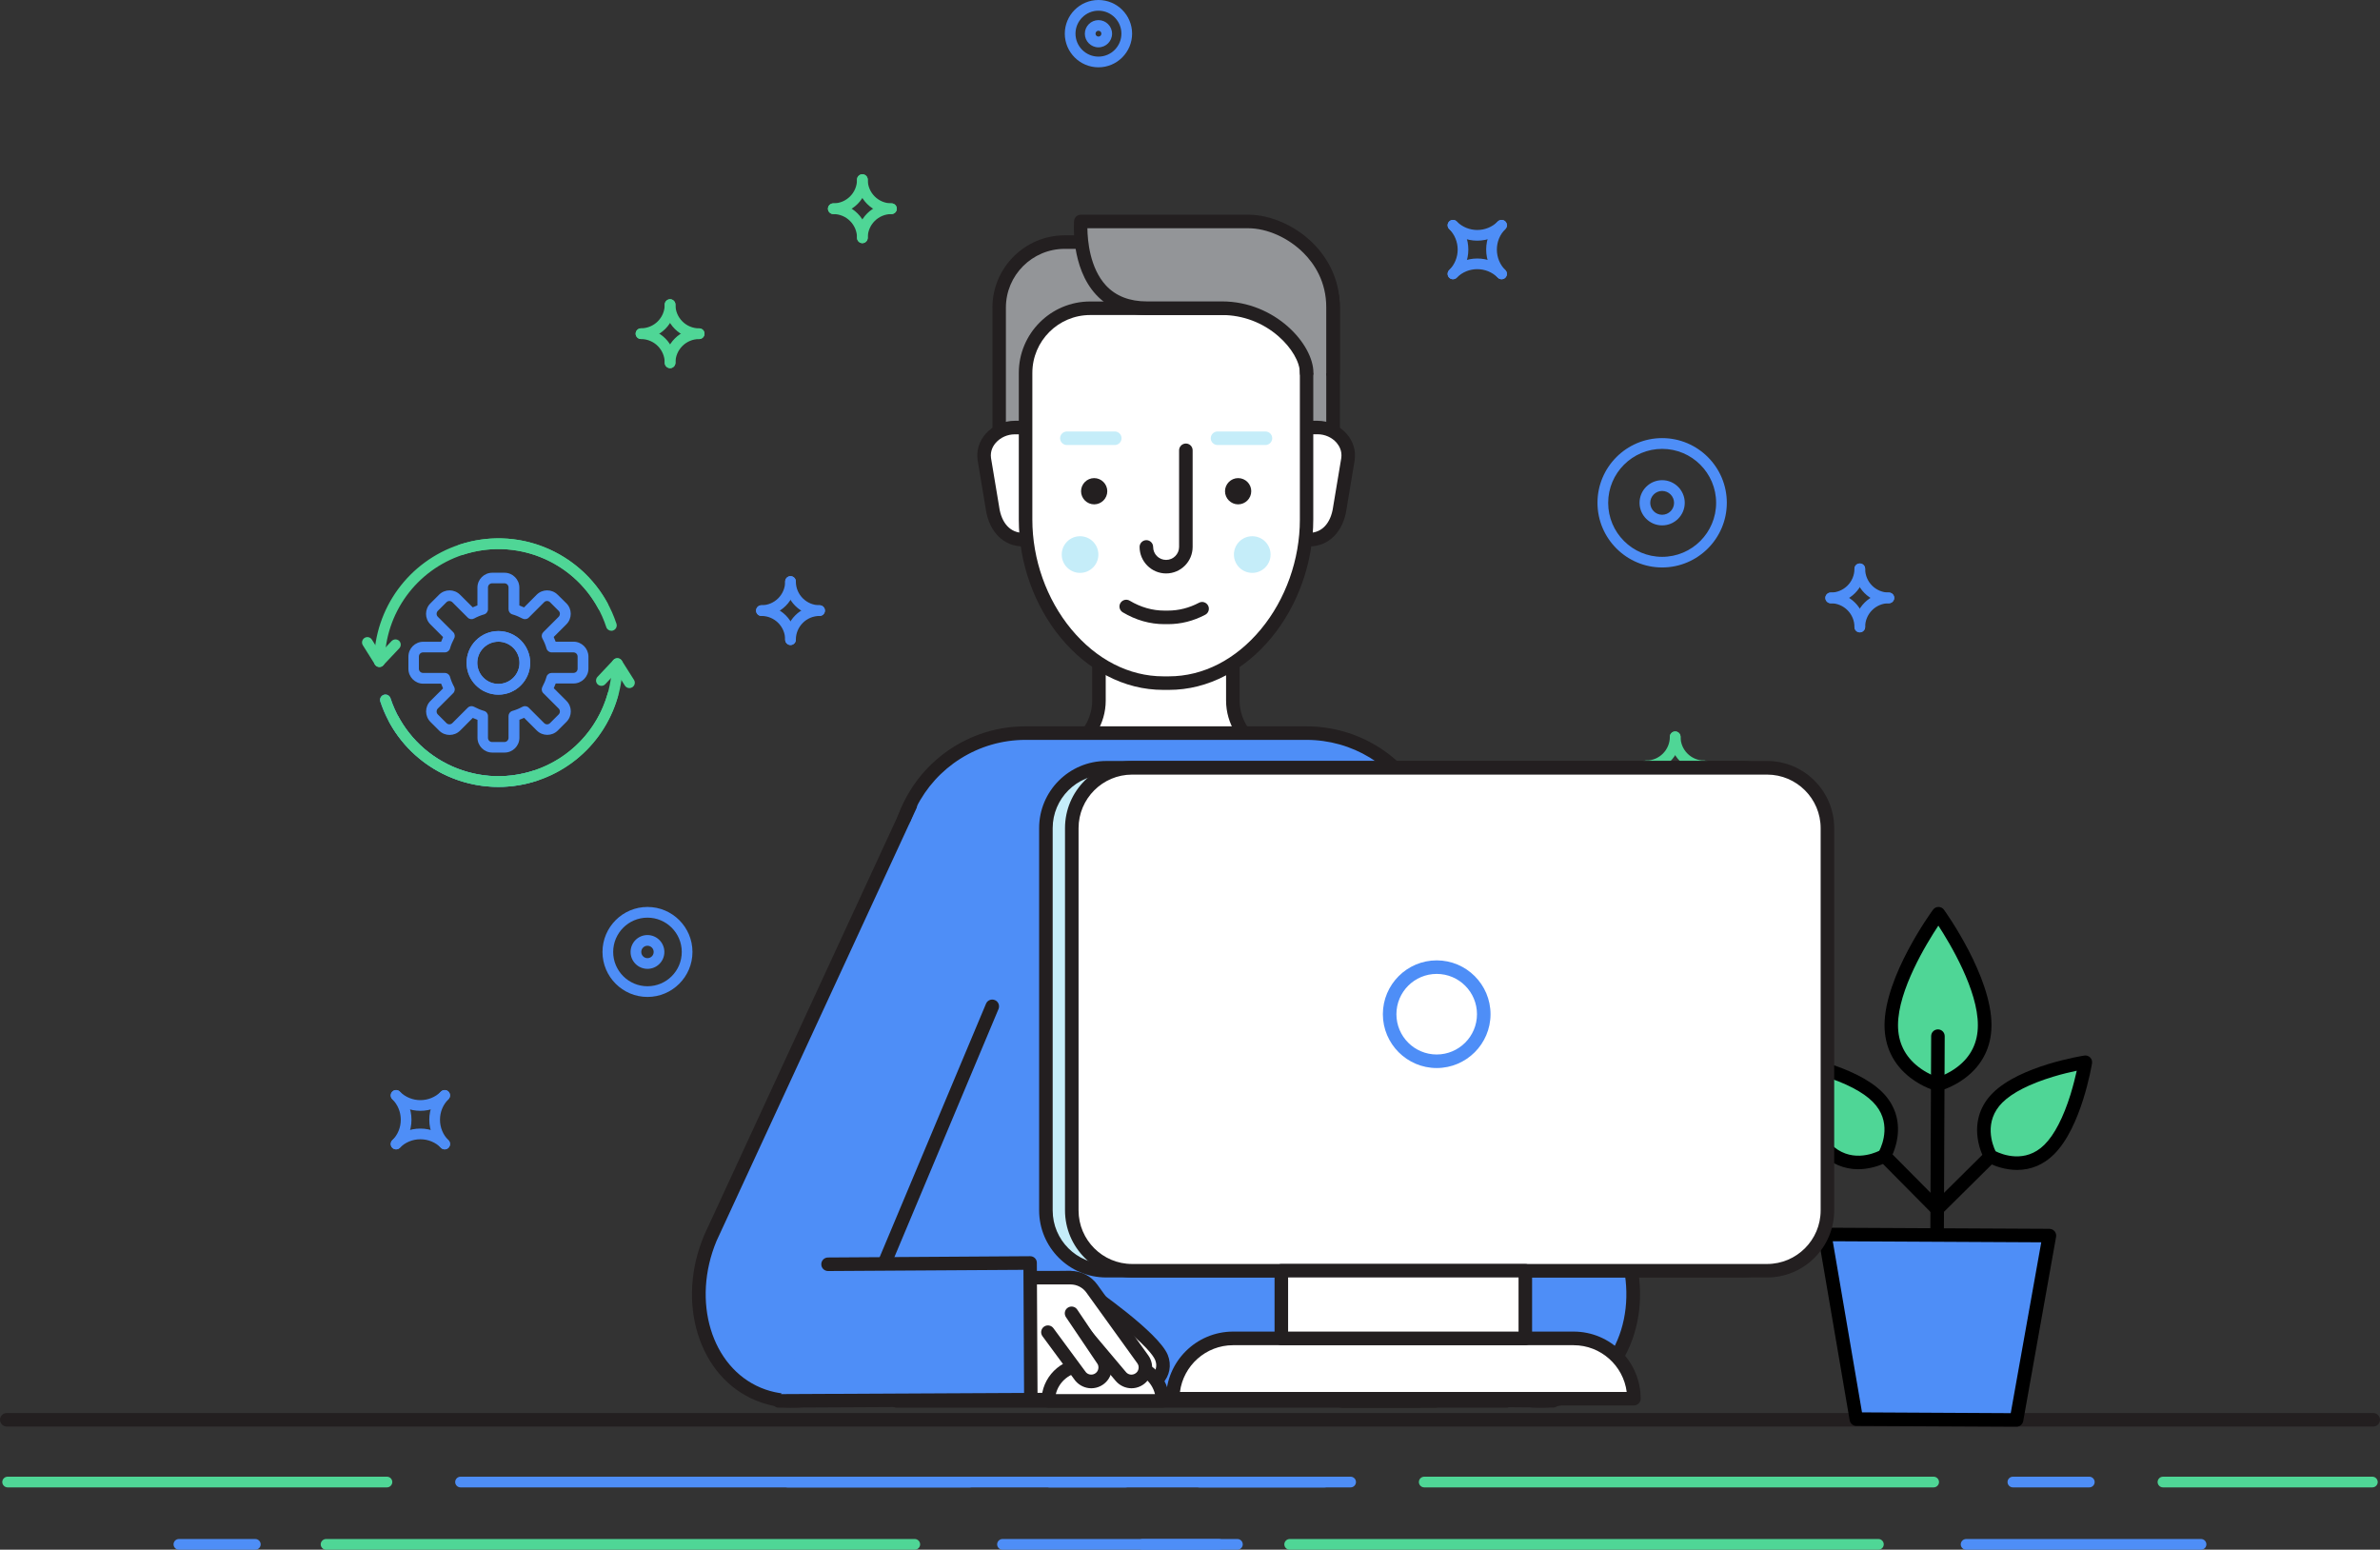 <?xml version="1.0" encoding="utf-8"?>
<!-- Generator: Adobe Illustrator 19.0.0, SVG Export Plug-In . SVG Version: 6.00 Build 0)  -->
<svg version="1.1" id="Layer_1" xmlns="http://www.w3.org/2000/svg" xmlns:xlink="http://www.w3.org/1999/xlink" x="0px" y="0px"
	 viewBox="0 0 3338 2173.3" style="enable-background:new 0 0 3338 2173.3;" xml:space="preserve">
<rect x="0" y="0" width="3338" height="2173.3" fill="#333333" stroke="none"/>
<style type="text/css">
	.st0{fill:#231F20;}
	.st1{fill:#4FD696;}
	.st2{fill:#4E8EF7;}
	.st3{fill:#4E8EF7;stroke:#000000;stroke-miterlimit:10;}
	.st4{fill:#FFFFFF;}
	.st5{fill:#939598;}
	.st6{fill:#C5EDF9;}
</style>
<path class="st0" d="M3328.5,1981.6H9.5c-5.2,0-9.5,4.3-9.5,9.5s4.3,9.5,9.5,9.5h3319c5.2,0,9.5-4.3,9.5-9.5
	S3333.7,1981.6,3328.5,1981.6z"/>
<g>
	<path class="st1" d="M3327.3,2070.9h-293.7c-4.1,0-7.5,3.4-7.5,7.5s3.4,7.5,7.5,7.5h293.7c4.1,0,7.5-3.4,7.5-7.5
		S3331.4,2070.9,3327.3,2070.9z"/>
	<path class="st2" d="M2930.3,2070.9h-107.2c-4.1,0-7.5,3.4-7.5,7.5s3.4,7.5,7.5,7.5h107.2c4.1,0,7.5-3.4,7.5-7.5
		S2934.4,2070.9,2930.3,2070.9z"/>
	<path class="st1" d="M2712,2070.9h-714.5c-4.1,0-7.5,3.4-7.5,7.5s3.4,7.5,7.5,7.5H2712c4.1,0,7.5-3.4,7.5-7.5
		S2716.1,2070.9,2712,2070.9z"/>
	<path class="st2" d="M1894.3,2070.9h-789.9c-4.1,0-7.5,3.4-7.5,7.5s3.4,7.5,7.5,7.5h789.9c4.1,0,7.5-3.4,7.5-7.5
		S1898.4,2070.9,1894.3,2070.9z"/>
	<path class="st2" d="M1857.8,2070.9H1682c-4.1,0-7.5,3.4-7.5,7.5s3.4,7.5,7.5,7.5h175.9c4.1,0,7.5-3.4,7.5-7.5
		S1862,2070.9,1857.8,2070.9z"/>
	<path class="st2" d="M1578.8,2070.9h-107.2c-4.1,0-7.5,3.4-7.5,7.5s3.4,7.5,7.5,7.5h107.2c4.1,0,7.5-3.4,7.5-7.5
		S1582.9,2070.9,1578.8,2070.9z"/>
	<path class="st2" d="M1360.4,2070.9H645.9c-4.1,0-7.5,3.4-7.5,7.5s3.4,7.5,7.5,7.5h714.5c4.1,0,7.5-3.4,7.5-7.5
		S1364.6,2070.9,1360.4,2070.9z"/>
	<path class="st1" d="M542.7,2070.9h-532c-4.1,0-7.5,3.4-7.5,7.5s3.4,7.5,7.5,7.5h532c4.1,0,7.5-3.4,7.5-7.5
		S546.9,2070.9,542.7,2070.9z"/>
</g>
<g>
	<g>
		<path class="st2" d="M3087,2158.3h-329.5c-4.1,0-7.5,3.4-7.5,7.5s3.4,7.5,7.5,7.5H3087c4.1,0,7.5-3.4,7.5-7.5
			S3091.2,2158.3,3087,2158.3z"/>
		<path class="st1" d="M2634.5,2158.3h-825.7c-4.1,0-7.5,3.4-7.5,7.5s3.4,7.5,7.5,7.5h825.7c4.1,0,7.5-3.4,7.5-7.5
			S2638.7,2158.3,2634.5,2158.3z"/>
		<path class="st2" d="M1709.6,2158.3h-107.2c-4.1,0-7.5,3.4-7.5,7.5s3.4,7.5,7.5,7.5h107.2c4.1,0,7.5-3.4,7.5-7.5
			S1713.8,2158.3,1709.6,2158.3z"/>
	</g>
	<g>
		<path class="st2" d="M1735.5,2158.3H1406c-4.1,0-7.5,3.4-7.5,7.5s3.4,7.5,7.5,7.5h329.5c4.1,0,7.5-3.4,7.5-7.5
			S1739.7,2158.3,1735.5,2158.3z"/>
		<path class="st1" d="M1283,2158.3H457.3c-4.1,0-7.5,3.4-7.5,7.5s3.4,7.5,7.5,7.5H1283c4.1,0,7.5-3.4,7.5-7.5
			S1287.1,2158.3,1283,2158.3z"/>
		<path class="st2" d="M358.1,2158.3H250.9c-4.1,0-7.5,3.4-7.5,7.5s3.4,7.5,7.5,7.5h107.2c4.1,0,7.5-3.4,7.5-7.5
			S362.2,2158.3,358.1,2158.3z"/>
	</g>
</g>
<g>
	<g>
		<path class="st1" d="M2349.5,1025.8c-4.1,0-7.5,3.4-7.5,7.5c0,18.4-14.9,33.3-33.3,33.3c-4.1,0-7.5,3.4-7.5,7.5
			c0,4.1,3.4,7.5,7.5,7.5c26.6,0,48.3-21.7,48.3-48.3C2357,1029.1,2353.7,1025.8,2349.5,1025.8z"/>
		<path class="st1" d="M2390.3,1066.6c-18.4,0-33.3-14.9-33.3-33.3c0-4.1-3.4-7.5-7.5-7.5s-7.5,3.4-7.5,7.5
			c0,26.6,21.7,48.3,48.3,48.3c4.1,0,7.5-3.4,7.5-7.5C2397.8,1069.9,2394.5,1066.6,2390.3,1066.6z"/>
	</g>
	<g>
		<path class="st1" d="M2308.7,1066.6c-4.1,0-7.5,3.4-7.5,7.5c0,4.1,3.4,7.5,7.5,7.5c18.4,0,33.3,14.9,33.3,33.3
			c0,4.1,3.4,7.5,7.5,7.5s7.5-3.4,7.5-7.5C2357,1088.3,2335.4,1066.6,2308.7,1066.6z"/>
		<path class="st1" d="M2390.3,1066.6c-26.6,0-48.3,21.7-48.3,48.3c0,4.1,3.4,7.5,7.5,7.5s7.5-3.4,7.5-7.5
			c0-18.4,14.9-33.3,33.3-33.3c4.1,0,7.5-3.4,7.5-7.5C2397.8,1069.9,2394.5,1066.6,2390.3,1066.6z"/>
	</g>
</g>
<g>
	<g>
		<path class="st1" d="M939.8,419.6c-4.1,0-7.5,3.4-7.5,7.5c0,18.4-14.9,33.3-33.3,33.3c-4.1,0-7.5,3.4-7.5,7.5
			c0,4.1,3.4,7.5,7.5,7.5c26.6,0,48.3-21.7,48.3-48.3C947.3,423,943.9,419.6,939.8,419.6z"/>
		<path class="st1" d="M980.6,460.5c-18.4,0-33.3-14.9-33.3-33.3c0-4.1-3.4-7.5-7.5-7.5s-7.5,3.4-7.5,7.5
			c0,26.6,21.7,48.3,48.3,48.3c4.1,0,7.5-3.4,7.5-7.5C988.1,463.8,984.7,460.5,980.6,460.5z"/>
	</g>
	<g>
		<path class="st1" d="M899,460.5c-4.1,0-7.5,3.4-7.5,7.5c0,4.1,3.4,7.5,7.5,7.5c18.4,0,33.3,14.9,33.3,33.3c0,4.1,3.4,7.5,7.5,7.5
			s7.5-3.4,7.5-7.5C947.3,482.1,925.6,460.5,899,460.5z"/>
		<path class="st1" d="M980.6,460.5c-26.6,0-48.3,21.7-48.3,48.3c0,4.1,3.4,7.5,7.5,7.5s7.5-3.4,7.5-7.5c0-18.4,14.9-33.3,33.3-33.3
			c4.1,0,7.5-3.4,7.5-7.5C988.1,463.8,984.7,460.5,980.6,460.5z"/>
	</g>
</g>
<g>
	<g>
		<path class="st1" d="M1209.5,244.4c-4.1,0-7.5,3.4-7.5,7.5c0,18.4-14.9,33.3-33.3,33.3c-4.1,0-7.5,3.4-7.5,7.5s3.4,7.5,7.5,7.5
			c26.6,0,48.3-21.7,48.3-48.3C1217,247.8,1213.7,244.4,1209.5,244.4z"/>
		<path class="st1" d="M1250.3,285.2c-18.4,0-33.3-14.9-33.3-33.3c0-4.1-3.4-7.5-7.5-7.5s-7.5,3.4-7.5,7.5
			c0,26.6,21.7,48.3,48.3,48.3c4.1,0,7.5-3.4,7.5-7.5S1254.5,285.2,1250.3,285.2z"/>
	</g>
	<g>
		<path class="st1" d="M1168.7,285.2c-4.1,0-7.5,3.4-7.5,7.5s3.4,7.5,7.5,7.5c18.4,0,33.3,14.9,33.3,33.3c0,4.1,3.4,7.5,7.5,7.5
			s7.5-3.4,7.5-7.5C1217,306.9,1195.3,285.2,1168.7,285.2z"/>
		<path class="st1" d="M1250.3,285.2c-26.6,0-48.3,21.7-48.3,48.3c0,4.1,3.4,7.5,7.5,7.5s7.5-3.4,7.5-7.5
			c0-18.4,14.9-33.3,33.3-33.3c4.1,0,7.5-3.4,7.5-7.5S1254.5,285.2,1250.3,285.2z"/>
	</g>
</g>
<g>
	<g>
		<path class="st2" d="M2608.4,790.2c-4.1,0-7.5,3.4-7.5,7.5c0,18.4-14.9,33.3-33.3,33.3c-4.1,0-7.5,3.4-7.5,7.5
			c0,4.1,3.4,7.5,7.5,7.5c26.6,0,48.3-21.7,48.3-48.3C2615.9,793.6,2612.6,790.2,2608.4,790.2z"/>
		<path class="st2" d="M2649.2,831c-18.4,0-33.3-14.9-33.3-33.3c0-4.1-3.4-7.5-7.5-7.5s-7.5,3.4-7.5,7.5c0,26.6,21.7,48.3,48.3,48.3
			c4.1,0,7.5-3.4,7.5-7.5C2656.7,834.4,2653.4,831,2649.2,831z"/>
	</g>
	<g>
		<path class="st2" d="M2567.6,831c-4.1,0-7.5,3.4-7.5,7.5c0,4.1,3.4,7.5,7.5,7.5c18.4,0,33.3,14.9,33.3,33.3c0,4.1,3.4,7.5,7.5,7.5
			s7.5-3.4,7.5-7.5C2615.9,852.7,2594.2,831,2567.6,831z"/>
		<path class="st2" d="M2649.2,831c-26.6,0-48.3,21.7-48.3,48.3c0,4.1,3.4,7.5,7.5,7.5s7.5-3.4,7.5-7.5c0-18.4,14.9-33.3,33.3-33.3
			c4.1,0,7.5-3.4,7.5-7.5C2656.7,834.4,2653.4,831,2649.2,831z"/>
	</g>
</g>
<g>
	<g>
		<path class="st2" d="M1108.7,808c-4.1,0-7.5,3.4-7.5,7.5c0,18.4-14.9,33.3-33.3,33.3c-4.1,0-7.5,3.4-7.5,7.5
			c0,4.1,3.4,7.5,7.5,7.5c26.6,0,48.3-21.7,48.3-48.3C1116.2,811.3,1112.8,808,1108.7,808z"/>
		<path class="st2" d="M1149.5,848.8c-18.4,0-33.3-14.9-33.3-33.3c0-4.1-3.4-7.5-7.5-7.5s-7.5,3.4-7.5,7.5
			c0,26.6,21.7,48.3,48.3,48.3c4.1,0,7.5-3.4,7.5-7.5C1157,852.1,1153.6,848.8,1149.5,848.8z"/>
	</g>
	<g>
		<path class="st2" d="M1067.9,848.8c-4.1,0-7.5,3.4-7.5,7.5c0,4.1,3.4,7.5,7.5,7.5c18.4,0,33.3,14.9,33.3,33.3
			c0,4.1,3.4,7.5,7.5,7.5s7.5-3.4,7.5-7.5C1116.2,870.4,1094.5,848.8,1067.9,848.8z"/>
		<path class="st2" d="M1149.5,848.8c-26.6,0-48.3,21.7-48.3,48.3c0,4.1,3.4,7.5,7.5,7.5s7.5-3.4,7.5-7.5
			c0-18.4,14.9-33.3,33.3-33.3c4.1,0,7.5-3.4,7.5-7.5C1157,852.1,1153.6,848.8,1149.5,848.8z"/>
	</g>
</g>
<g>
	<g>
		<path class="st2" d="M618.4,1530.9c-15.9,15.9-41.7,15.9-57.6,0c-2.9-2.9-7.7-2.9-10.6,0c-2.9,2.9-2.9,7.7,0,10.6
			c10.9,10.9,25.1,16.3,39.4,16.3c14.3,0,28.5-5.4,39.4-16.3c2.9-2.9,2.9-7.7,0-10.6C626.1,1527.9,621.3,1527.9,618.4,1530.9z"/>
		<path class="st2" d="M629,1530.9c-2.9-2.9-7.7-2.9-10.6,0c-10.5,10.5-16.3,24.5-16.3,39.4s5.8,28.9,16.3,39.4
			c1.5,1.5,3.4,2.2,5.3,2.2c1.9,0,3.8-0.7,5.3-2.2c2.9-2.9,2.9-7.7,0-10.6c-7.7-7.7-11.9-17.9-11.9-28.8s4.2-21.1,11.9-28.8
			C631.9,1538.5,631.9,1533.8,629,1530.9z"/>
	</g>
	<g>
		<path class="st2" d="M550.2,1530.9c-2.9,2.9-2.9,7.7,0,10.6c7.7,7.7,11.9,17.9,11.9,28.8s-4.2,21.1-11.9,28.8
			c-2.9,2.9-2.9,7.7,0,10.6c1.5,1.5,3.4,2.2,5.3,2.2c1.9,0,3.8-0.7,5.3-2.2c10.5-10.5,16.3-24.5,16.3-39.4s-5.8-28.9-16.3-39.4
			C557.9,1527.9,553.1,1527.9,550.2,1530.9z"/>
		<path class="st2" d="M589.6,1582.7c-14.9,0-28.9,5.8-39.4,16.3c-2.9,2.9-2.9,7.7,0,10.6c2.9,2.9,7.7,2.9,10.6,0
			c7.7-7.7,17.9-11.9,28.8-11.9c10.9,0,21.1,4.2,28.8,11.9c1.5,1.5,3.4,2.2,5.3,2.2c1.9,0,3.8-0.7,5.3-2.2c2.9-2.9,2.9-7.7,0-10.6
			C618.5,1588.5,604.5,1582.7,589.6,1582.7z"/>
	</g>
</g>
<g>
	<g>
		<path class="st2" d="M2100.7,310.6c-15.9,15.9-41.7,15.9-57.6,0c-2.9-2.9-7.7-2.9-10.6,0c-2.9,2.9-2.9,7.7,0,10.6
			c10.5,10.5,24.5,16.3,39.4,16.3s28.9-5.8,39.4-16.3c2.9-2.9,2.9-7.7,0-10.6C2108.4,307.7,2103.7,307.7,2100.7,310.6z"/>
		<path class="st2" d="M2111.3,310.6c-2.9-2.9-7.7-2.9-10.6,0c-10.5,10.5-16.3,24.5-16.3,39.4c0,14.9,5.8,28.9,16.3,39.4
			c1.5,1.5,3.4,2.2,5.3,2.2c1.9,0,3.8-0.7,5.3-2.2c2.9-2.9,2.9-7.7,0-10.6c-7.7-7.7-11.9-17.9-11.9-28.8c0-10.9,4.2-21.1,11.9-28.8
			C2114.3,318.3,2114.3,313.6,2111.3,310.6z"/>
	</g>
	<g>
		<path class="st2" d="M2032.5,310.6c-2.9,2.9-2.9,7.7,0,10.6c15.9,15.9,15.9,41.7,0,57.6c-2.9,2.9-2.9,7.7,0,10.6
			c1.5,1.5,3.4,2.2,5.3,2.2s3.8-0.7,5.3-2.2c21.7-21.7,21.7-57.1,0-78.8C2040.2,307.7,2035.5,307.7,2032.5,310.6z"/>
		<path class="st2" d="M2032.5,378.8c-2.9,2.9-2.9,7.7,0,10.6c2.9,2.9,7.7,2.9,10.6,0c15.9-15.9,41.7-15.9,57.6,0
			c1.5,1.5,3.4,2.2,5.3,2.2c1.9,0,3.8-0.7,5.3-2.2c2.9-2.9,2.9-7.7,0-10.6C2089.6,357.1,2054.3,357.1,2032.5,378.8z"/>
	</g>
</g>
<g>
	<g>
		<g>
			<path class="st2" d="M908.3,378.9c-0.1,0-0.1,0-0.2-0.1C908.2,378.9,908.2,378.9,908.3,378.9z M923.5,420.8
				C923.5,420.8,923.5,420.8,923.5,420.8C923.5,420.8,923.5,420.8,923.5,420.8z"/>
			<path class="st2" d="M1036.5,387.7C1036.5,387.7,1036.5,387.7,1036.5,387.7C1036.5,387.7,1036.5,387.7,1036.5,387.7z"/>
			<path class="st2" d="M795.1,381.2C795.1,381.2,795.1,381.2,795.1,381.2C795.1,381.2,795.1,381.2,795.1,381.2z M845.9,432.7
				C845.9,432.7,845.9,432.7,845.9,432.7C845.9,432.7,845.9,432.7,845.9,432.7z M822.2,406.6C822.2,406.6,822.2,406.6,822.2,406.6
				C822.2,406.6,822.2,406.6,822.2,406.6z"/>
		</g>
	</g>
</g>
<g>
	<path class="st2" d="M908.1,1271.9c-34.8,0-63.1,28.3-63.1,63.1c0,34.8,28.3,63.1,63.1,63.1c34.8,0,63.1-28.3,63.1-63.1
		C971.2,1300.2,942.9,1271.9,908.1,1271.9z M908.1,1383.1c-26.5,0-48.1-21.6-48.1-48.1c0-26.5,21.6-48.1,48.1-48.1
		c26.5,0,48.1,21.6,48.1,48.1C956.2,1361.6,934.6,1383.1,908.1,1383.1z"/>
	<path class="st2" d="M908.1,1311.3c-13.1,0-23.7,10.6-23.7,23.7c0,13.1,10.6,23.7,23.7,23.7c13.1,0,23.7-10.6,23.7-23.7
		C931.8,1322,921.1,1311.3,908.1,1311.3z M908.1,1343.7c-4.8,0-8.7-3.9-8.7-8.7c0-4.8,3.9-8.7,8.7-8.7s8.7,3.9,8.7,8.7
		C916.8,1339.8,912.9,1343.7,908.1,1343.7z"/>
</g>
<g>
	<path class="st2" d="M1540.6,0c-26,0-47.2,21.2-47.2,47.2s21.2,47.2,47.2,47.2c26,0,47.2-21.2,47.2-47.2S1566.7,0,1540.6,0z
		 M1540.6,79.4c-17.8,0-32.2-14.5-32.2-32.2s14.5-32.2,32.2-32.2c17.8,0,32.2,14.5,32.2,32.2S1558.4,79.4,1540.6,79.4z"/>
	<path class="st2" d="M1540.6,28.2c-10.5,0-19.1,8.6-19.1,19.1s8.6,19.1,19.1,19.1c10.5,0,19.1-8.6,19.1-19.1
		S1551.1,28.2,1540.6,28.2z M1540.6,51.3c-2.2,0-4.1-1.8-4.1-4.1c0-2.2,1.8-4.1,4.1-4.1s4.1,1.8,4.1,4.1
		C1544.7,49.5,1542.9,51.3,1540.6,51.3z"/>
</g>
<g>
	<path class="st2" d="M2331.2,614.4c-50,0-90.7,40.7-90.7,90.7c0,50,40.7,90.7,90.7,90.7c50,0,90.7-40.7,90.7-90.7
		C2421.9,655.1,2381.2,614.4,2331.2,614.4z M2331.2,780.9c-41.8,0-75.7-34-75.7-75.7c0-41.8,34-75.7,75.7-75.7
		c41.8,0,75.7,34,75.7,75.7C2406.9,746.9,2373,780.9,2331.2,780.9z"/>
	<path class="st2" d="M2331.2,673.4c-17.5,0-31.7,14.2-31.7,31.7c0,17.5,14.2,31.7,31.7,31.7c17.5,0,31.7-14.2,31.7-31.7
		C2362.9,687.7,2348.7,673.4,2331.2,673.4z M2331.2,721.9c-9.2,0-16.7-7.5-16.7-16.7c0-9.2,7.5-16.7,16.7-16.7
		c9.2,0,16.7,7.5,16.7,16.7C2347.9,714.4,2340.4,721.9,2331.2,721.9z"/>
</g>
<g>
	<g>
		<path class="st2" d="M748.9,1080.5c-83.4,27.5-173.6-17.9-201.2-101.3c-1.3-3.9-5.5-6.1-9.5-4.8c-3.9,1.3-6.1,5.5-4.8,9.5
			c24.2,73.2,92.4,119.6,165.6,119.6c18.1,0,36.4-2.8,54.5-8.8c3.9-1.3,6.1-5.5,4.8-9.5C757.1,1081.3,752.9,1079.2,748.9,1080.5z"/>
		<g>
			<path class="st1" d="M865.9,923.1C865.8,923.1,865.8,923.1,865.9,923.1c-4.2,0-7.5,3.3-7.6,7.4c-0.5,68.3-44.5,128.5-109.4,150
				c-73.4,24.2-153.3-7.4-190-75.3c-2-3.6-6.5-5-10.2-3c-3.6,2-5,6.5-3,10.2c19.2,35.5,50.5,63.4,88.2,78.6
				c20.8,8.4,42.9,12.6,65,12.6c18.4,0,36.9-2.9,54.7-8.8c71-23.4,119.1-89.4,119.7-164.1C873.3,926.5,870,923.1,865.9,923.1z"/>
			<path class="st1" d="M872.2,926.6c-1.2-2-3.3-3.2-5.6-3.5c-2.3-0.2-4.6,0.6-6.2,2.3L838,949.2c-2.8,3-2.7,7.8,0.3,10.6
				c3,2.8,7.8,2.7,10.6-0.3l15.7-16.7l11.8,18.7c1.4,2.3,3.9,3.5,6.4,3.5c1.4,0,2.7-0.4,4-1.2c3.5-2.2,4.6-6.8,2.4-10.3L872.2,926.6
				z"/>
		</g>
	</g>
	<g>
		<path class="st2" d="M699,885c-24.6,0-44.6,20-44.6,44.6c0,24.6,20,44.6,44.6,44.6c24.6,0,44.6-20,44.6-44.6
			C743.6,905,723.6,885,699,885z M699,959.1c-16.3,0-29.6-13.3-29.6-29.6c0-16.3,13.3-29.6,29.6-29.6c16.3,0,29.6,13.3,29.6,29.6
			C728.6,945.9,715.3,959.1,699,959.1z"/>
		<path class="st2" d="M804.4,899.9h-25.1c-0.8-2.2-1.7-4.4-2.7-6.6l17.8-17.8c8.1-8.1,8.1-21.3,0-29.4L782.1,834
			c-8.1-8.1-21.3-8.1-29.4,0L735,851.8c-2.2-1-4.4-1.9-6.6-2.7v-25.1c0-11.4-9.3-20.8-20.8-20.8h-17.2c-11.4,0-20.8,9.3-20.8,20.8
			V849c-2.2,0.8-4.4,1.7-6.6,2.7L645.2,834c-8.1-8.1-21.3-8.1-29.4,0l-12.2,12.2c-8.1,8.1-8.1,21.3,0,29.4l17.8,17.8
			c-1,2.2-1.9,4.4-2.7,6.6h-25.1c-11.4,0-20.8,9.3-20.8,20.8v17.2c0,11.4,9.3,20.8,20.8,20.8h25.1c0.8,2.2,1.7,4.4,2.7,6.6
			L603.7,983c-8.1,8.1-8.1,21.3,0,29.4l12.2,12.2c8.1,8.1,21.3,8.1,29.4,0l17.8-17.8c2.2,1,4.4,1.9,6.6,2.7v25.1
			c0,11.4,9.3,20.8,20.8,20.8h17.2c11.4,0,20.8-9.3,20.8-20.8v-25.2c2.2-0.8,4.4-1.7,6.6-2.7l17.8,17.8c8.1,8.1,21.3,8.1,29.4,0
			l12.2-12.2c8.1-8.1,8.1-21.3,0-29.4l-17.8-17.8c1-2.2,1.9-4.4,2.7-6.6h25.1c11.4,0,20.8-9.3,20.8-20.8v-17.2
			C825.1,909.2,815.8,899.9,804.4,899.9z M810.1,937.9c0,3.2-2.6,5.8-5.8,5.8h-30.6c-3.3,0-6.3,2.2-7.2,5.4
			c-1.4,4.9-3.4,9.6-5.8,14.1c-1.6,2.9-1.1,6.6,1.3,8.9l21.6,21.6c2.2,2.2,2.2,5.9,0,8.2l-12.2,12.2c-1.1,1.1-2.5,1.7-4.1,1.7
			c-1.5,0-3-0.6-4.1-1.7l-21.6-21.6c-2.4-2.4-6-2.9-8.9-1.3c-4.4,2.4-9.2,4.4-14.1,5.8c-3.2,0.9-5.4,3.9-5.4,7.2v30.6
			c0,3.2-2.6,5.8-5.8,5.8h-17.2c-3.2,0-5.8-2.6-5.8-5.8v-30.6c0-3.3-2.2-6.3-5.4-7.2c-4.9-1.4-9.6-3.4-14.1-5.8
			c-1.1-0.6-2.4-0.9-3.6-0.9c-1.9,0-3.9,0.8-5.3,2.2l-21.6,21.6c-2.2,2.2-5.9,2.3-8.2,0l-12.2-12.2c-2.2-2.2-2.2-5.9,0-8.2
			l21.6-21.6c2.4-2.4,2.9-6,1.3-8.9c-2.4-4.4-4.4-9.1-5.8-14.1c-0.9-3.2-3.9-5.4-7.2-5.4h-30.6c-3.2,0-5.8-2.6-5.8-5.8v-17.2
			c0-3.2,2.6-5.8,5.8-5.8h30.6c3.3,0,6.3-2.2,7.2-5.4c1.4-4.9,3.4-9.6,5.8-14.1c1.6-2.9,1.1-6.6-1.3-8.9l-21.6-21.6
			c-2.2-2.2-2.2-5.9,0-8.2l12.2-12.2c2.2-2.2,5.9-2.2,8.2,0l21.6,21.6c2.4,2.4,6,2.9,8.9,1.3c4.4-2.4,9.2-4.4,14.1-5.8
			c3.2-0.9,5.4-3.9,5.4-7.2v-30.6c0-3.2,2.6-5.8,5.8-5.8h17.2c3.2,0,5.8,2.6,5.8,5.8v30.6c0,3.3,2.2,6.3,5.4,7.2
			c4.9,1.4,9.6,3.4,14.1,5.8c2.9,1.6,6.6,1.1,8.9-1.3l21.6-21.6c1.1-1.1,2.5-1.7,4.1-1.7c1.5,0,3,0.6,4.1,1.7l12.2,12.2
			c2.2,2.2,2.2,5.9,0,8.2l-21.6,21.6c-2.4,2.4-2.9,6-1.3,8.9c2.4,4.4,4.4,9.1,5.8,14.1c0.9,3.2,3.9,5.4,7.2,5.4h30.6
			c3.2,0,5.8,2.6,5.8,5.8V937.9z"/>
		<path class="st2" d="M699,885c-24.6,0-44.6,20-44.6,44.6c0,24.6,20,44.6,44.6,44.6c24.6,0,44.6-20,44.6-44.6
			C743.6,905,723.6,885,699,885z M699,959.1c-16.3,0-29.6-13.3-29.6-29.6c0-16.3,13.3-29.6,29.6-29.6c16.3,0,29.6,13.3,29.6,29.6
			C728.6,945.9,715.3,959.1,699,959.1z"/>
	</g>
	<path class="st1" d="M861.6,967.2c-4-1.1-8.1,1.2-9.3,5.2c-14.4,51.1-53.1,91.5-103.4,108.1c-83.4,27.5-173.6-17.9-201.2-101.3
		c-1.3-3.9-5.5-6.1-9.5-4.8c-3.9,1.3-6.1,5.5-4.8,9.5c24.2,73.2,92.4,119.6,165.6,119.6c18.1,0,36.4-2.8,54.5-8.8
		c55.1-18.2,97.3-62.4,113.1-118.3C867.9,972.5,865.6,968.4,861.6,967.2z"/>
	<g>
		<path class="st1" d="M777.4,773.6c-41.6-20.9-88.8-24.4-133-9.8c-3.9,1.3-6.1,5.5-4.8,9.5c1.3,3.9,5.5,6.1,9.5,4.8
			c40.4-13.3,83.6-10.1,121.6,9c38,19.1,66.3,51.9,79.6,92.3c1,3.2,4,5.2,7.1,5.2c0.8,0,1.6-0.1,2.4-0.4c3.9-1.3,6.1-5.5,4.8-9.5
			C849.9,830.4,818.9,794.6,777.4,773.6z"/>
		<g>
			<path class="st1" d="M764,767.6c-38.1-15.4-80.6-16.7-119.7-3.8c-71,23.4-119.1,89.4-119.7,164.1c0,4.1,3.3,7.5,7.4,7.6
				c0,0,0,0,0.1,0c4.1,0,7.5-3.3,7.5-7.4c0.5-68.3,44.5-128.5,109.4-150c73.4-24.2,153.3,7.4,190,75.3c2,3.6,6.5,5,10.2,3
				c3.6-2,5-6.5,3-10.2C833,810.7,801.7,782.8,764,767.6z"/>
			<path class="st1" d="M549.1,899.1l-15.7,16.7L521.6,897c-2.2-3.5-6.8-4.6-10.3-2.4c-3.5,2.2-4.6,6.8-2.4,10.3l16.9,26.9
				c1.2,2,3.3,3.2,5.6,3.5c0.2,0,0.5,0,0.7,0c2.1,0,4-0.8,5.5-2.4l22.4-23.7c2.8-3,2.7-7.8-0.3-10.6
				C556.7,895.9,552,896.1,549.1,899.1z"/>
		</g>
	</g>
</g>
<g>
	<g>
		<g>
			<g>
				<path class="st1" d="M2652.5,1437.5c-0.3,66.1,65.2,83.3,65.2,83.3s65.6-16.7,65.9-82.8c0.3-66.1-64.9-156.6-64.9-156.6
					S2652.8,1371.3,2652.5,1437.5z"/>
				<path d="M2718.8,1271.9C2718.8,1271.9,2718.8,1271.9,2718.8,1271.9c-3.1,0-5.9,1.4-7.7,3.9c-2.8,3.8-67.7,93.2-68,161.6
					c-0.1,30.1,12.4,55.7,36.2,74c17.6,13.6,35.3,18.3,36.1,18.5c0.8,0.2,1.6,0.3,2.4,0.3c0.8,0,1.6-0.1,2.3-0.3
					c0.7-0.2,18.5-4.8,36.2-18.2c24-18.1,36.7-43.6,36.8-73.7c0.3-68.4-63.9-158.4-66.7-162.2
					C2724.7,1273.4,2721.8,1271.9,2718.8,1271.9z M2745.3,1496.2c-11.3,8.7-22.8,13-27.6,14.6c-4.7-1.6-15.8-5.9-26.9-14.5
					c-19.2-14.8-28.9-34.6-28.8-58.9c0.2-49,39.6-113.6,56.6-139.3c16.8,25.8,55.6,90.7,55.4,139.7
					C2774,1462.1,2764.3,1481.7,2745.3,1496.2z"/>
			</g>
			<path d="M2718,1443.6C2718,1443.6,2718,1443.6,2718,1443.6c-5.3,0-9.5,4.2-9.5,9.5l-1.2,288.9c0,5.2,4.2,9.5,9.5,9.5c0,0,0,0,0,0
				c5.2,0,9.5-4.2,9.5-9.5l1.2-288.9C2727.5,1447.9,2723.3,1443.6,2718,1443.6z"/>
			<g>
				<g>
					<g>
						<path class="st1" d="M2511,1487.9c0,0,13.3,86.2,49.7,122.9c36.4,36.7,82.1,10,82.1,10s27.1-45.5-9.3-82.2
							C2597.1,1501.9,2511,1487.9,2511,1487.9z"/>
						<path d="M2512.5,1478.5c-3-0.5-6.1,0.5-8.2,2.6s-3.2,5.2-2.7,8.2c0.6,3.6,14.2,89.7,52.3,128.2c14.5,14.6,32.4,22.2,52.2,22.2
							c3.4,0,7-0.2,10.5-0.7c17.7-2.3,30.4-9.6,31-10c1.4-0.8,2.6-2,3.4-3.3c0.3-0.5,7.8-13.2,10.2-30.9c3.3-23.9-3.9-45.7-21-62.9
							C2602.1,1493.5,2516.2,1479.1,2512.5,1478.5z M2635.8,1613.8c-8.8,4.3-41.6,17.4-68.4-9.7c-13.8-13.9-26.2-38.4-36.1-71
							c-3.9-12.8-6.6-24.6-8.4-33.2c8.5,1.9,20.3,4.7,33.1,8.7c32.5,10.1,57,22.8,70.7,36.7
							C2653.6,1572.4,2640.2,1605,2635.8,1613.8z"/>
					</g>
					<path d="M2649.6,1614.2c-3.7-3.7-9.7-3.8-13.4-0.1c-3.7,3.7-3.8,9.7-0.1,13.4l74.1,74.8c1.9,1.9,4.3,2.8,6.7,2.8
						c2.4,0,4.8-0.9,6.7-2.8c3.7-3.7,3.8-9.7,0.1-13.4L2649.6,1614.2z"/>
				</g>
				<g>
					<g>
						<path class="st1" d="M2791.7,1621.5c0,0,45.5,27.1,82.2-9.3s50.8-122.5,50.8-122.5s-86.2,13.3-122.9,49.7
							C2765.1,1575.8,2791.7,1621.5,2791.7,1621.5z"/>
						<path d="M2923.3,1480.3c-3.6,0.6-89.7,14.2-128.2,52.3c-17.2,17-24.6,38.7-21.5,62.7c2.3,17.7,9.6,30.4,10,31
							c0.8,1.4,2,2.6,3.3,3.4c0.5,0.3,13.2,7.8,30.9,10.2c3.8,0.5,7.5,0.8,11.2,0.8c19.5,0,37.2-7.4,51.7-21.8
							c38.5-38.1,52.8-124.1,53.4-127.7c0.5-3-0.5-6.1-2.6-8.2S2926.3,1479.8,2923.3,1480.3z M2874,1612.2L2874,1612.2L2874,1612.2z
							 M2904,1534.7c-10.1,32.5-22.8,57-36.7,70.7c-27,26.8-59.7,13.5-68.5,9.1c-4.2-8.7-17.2-41.7,9.7-68.4
							c13.9-13.8,38.4-26.2,71-36.1c12.8-3.9,24.6-6.6,33.2-8.4C2910.8,1510.1,2907.9,1521.9,2904,1534.7z"/>
					</g>
					<path d="M2785.1,1614.8l-74.8,74.1c-3.7,3.7-3.8,9.7-0.1,13.4c1.9,1.9,4.3,2.8,6.7,2.8c2.4,0,4.8-0.9,6.7-2.8l74.8-74.1
						c3.7-3.7,3.8-9.7,0.1-13.4S2788.8,1611.1,2785.1,1614.8z"/>
				</g>
			</g>
		</g>
		<g>
			<g>
				<g>
					<polygon class="st3" points="2665.1,1731.8 2559.1,1731.2 2603.4,1990.2 2664.2,1990.5 2767.2,1991 2828,1991.3 2874.1,1732.8 
						2768.1,1732.3 					"/>
					<path d="M2874.2,1723.3l-315-1.6c0,0,0,0,0,0c-2.8,0-5.4,1.2-7.2,3.4c-1.8,2.1-2.6,5-2.1,7.7l44.3,259c0.8,4.5,4.7,7.9,9.3,7.9
						l224.6,1.1c0,0,0,0,0.1,0c4.6,0,8.5-3.3,9.4-7.8l46.1-258.5c0.5-2.8-0.3-5.6-2.1-7.8S2877,1723.3,2874.2,1723.3z
						 M2820.1,1981.8l-208.6-1.1l-41-240l292.4,1.5L2820.1,1981.8z"/>
				</g>
			</g>
		</g>
	</g>
</g>
<g>
	<g>
		<path class="st4" d="M1729.1,982.5V861.9h-93.9h-93.9v120.6c0,49-47.2,88.8-105.5,88.8h199.4h199.4
			C1776.4,1071.3,1729.1,1031.5,1729.1,982.5z"/>
		<path class="st0" d="M1834.6,1061.8c-52.9,0-96-35.6-96-79.3V861.9c0-5.2-4.3-9.5-9.5-9.5h-187.8c-5.2,0-9.5,4.3-9.5,9.5v120.6
			c0,43.7-43.1,79.3-96,79.3c-5.2,0-9.5,4.3-9.5,9.5s4.3,9.5,9.5,9.5h398.8c5.2,0,9.5-4.3,9.5-9.5S1839.9,1061.8,1834.6,1061.8z
			 M1503.7,1061.8c28.5-17.9,47.1-46.8,47.1-79.3V871.4h168.8v111.1c0,32.5,18.6,61.4,47.1,79.3H1503.7z"/>
	</g>
	<g>
		<g>
			<path class="st2" d="M1832.2,1028.1h-394c-70.8,0-132,40.7-161.7,100c-12.1,24.3-19,51.7-19,80.6v755.9h755.2v-755.9
				c0-30.1-7.4-58.6-20.4-83.6C1962.2,1067.5,1901.8,1028.1,1832.2,1028.1z"/>
			<path class="st0" d="M1832.2,1018.6h-394c-36,0-71,10.1-101.3,29.2c-29.5,18.6-53.3,44.9-68.8,76c-13.2,26.5-20,55.1-20,84.9
				v755.9c0,5.2,4.3,9.5,9.5,9.5h755.2c5.2,0,9.5-4.3,9.5-9.5v-755.9c0-30.6-7.4-61-21.5-88
				C1967.9,1057.7,1903.3,1018.6,1832.2,1018.6z M2003.3,1955.1h-736.2v-746.4c0-26.9,6-52.6,18-76.4c14-28,35.4-51.7,62-68.4
				c27.3-17.2,58.8-26.3,91.2-26.3h394c63.9,0,122.1,35.2,151.7,92c12.7,24.2,19.4,51.6,19.4,79.2V1955.1z"/>
		</g>
	</g>
	<g>
		<path class="st5" d="M1777.8,339.5h-284.5c-50.8,0-91.9,41.2-91.9,91.9v286.2h468.4V431.4C1869.7,380.6,1828.6,339.5,1777.8,339.5
			z"/>
		<path class="st0" d="M1777.8,330h-284.5c-55.9,0-101.4,45.5-101.4,101.4v286.2c0,5.2,4.3,9.5,9.5,9.5h468.4c5.2,0,9.5-4.3,9.5-9.5
			V431.4C1879.2,375.5,1833.7,330,1777.8,330z M1860.2,708.1h-449.4V431.4c0-45.5,37-82.4,82.4-82.4h284.5c45.5,0,82.4,37,82.4,82.4
			V708.1z"/>
	</g>
	<g>
		<g>
			<path class="st4" d="M1482.3,599.6h-59.1c-23.6,0-46,19.2-42.7,44l11.5,69.1c3.7,25.6,19.1,44,42.7,44h59.1
				c2.5,0,4.6-2.1,4.6-4.8L1487,604.3C1487,601.7,1484.9,599.6,1482.3,599.6z"/>
			<path class="st0" d="M1496.4,603.9c-0.2-7.6-6.5-13.8-14.1-13.8h-59.1c-15.5,0-30.8,6.9-40.9,18.4c-9,10.3-13,23.2-11.2,36.4
				c0,0.1,0,0.2,0,0.3l11.5,69c4.6,31.6,25.1,52.1,52.1,52.1h59.1c7.8,0,14.1-6.4,14.1-14.3c0-0.2,0-0.5,0-0.7L1496.4,603.9z
				 M1434.7,747.2c-17.6,0-30-13.4-33.3-35.9c0-0.1,0-0.1,0-0.2l-11.5-68.9c-1.3-9.8,3-17,6.7-21.2c6.5-7.5,16.5-11.9,26.6-11.9
				h54.6l10.8,138.2H1434.7z"/>
		</g>
		<g>
			<path class="st4" d="M1847.9,599.6h-59.1c-2.5,0-4.6,2.1-4.6,4.8L1772.7,752c0,2.6,2.1,4.8,4.6,4.8h59.1c23.6,0,39-18.4,42.7-44
				l11.5-69.1C1893.9,618.8,1871.5,599.6,1847.9,599.6z"/>
			<path class="st0" d="M1847.9,590.1h-59.1c-7.6,0-13.9,6.1-14.1,13.8l-11.5,147.4c0,0.2,0,0.5,0,0.7c0,7.9,6.3,14.3,14.1,14.3
				h59.1c27,0,47.5-20.4,52.1-52.1l11.5-69c0-0.1,0-0.2,0-0.3c1.8-13.2-2.2-26.1-11.2-36.4C1878.7,596.9,1863.4,590.1,1847.9,590.1z
				 M1881.2,642.2l-11.5,68.9c0,0.1,0,0.1,0,0.2c-3.3,22.5-15.7,35.9-33.3,35.9h-53.8l10.8-138.2h54.6c10.1,0,20.1,4.4,26.6,11.9
				C1878.3,625.3,1882.5,632.4,1881.2,642.2z"/>
		</g>
	</g>
	<g>
		<path class="st4" d="M1742,432.3h-133.4h-79.5c-50,0-90.6,40.6-90.6,90.6v205.8c0,120.3,86.9,229.3,193.2,229.3h7.8
			c106.2,0,193.2-109,193.2-229.3V522.9l0,0C1832.6,472.9,1792.1,432.3,1742,432.3z"/>
		<path class="st0" d="M1742,422.8h-213c-55.2,0-100.1,44.9-100.1,100.1v205.8c0,60.2,21.5,120.6,58.9,165.8
			c18.7,22.6,40.3,40.4,64.3,53c25.3,13.3,52,20,79.4,20h7.8c27.4,0,54.1-6.7,79.4-20c24-12.6,45.6-30.4,64.3-53
			c37.4-45.2,58.9-105.7,58.9-165.8V522.9C1842.1,467.7,1797.2,422.8,1742,422.8z M1823.1,728.7c0,55.8-19.9,111.8-54.6,153.7
			c-35.3,42.6-81.1,66.1-129.1,66.1h-7.8c-48,0-93.8-23.5-129.1-66.1c-34.7-41.9-54.6-97.9-54.6-153.7V522.9
			c0-44.7,36.4-81.1,81.1-81.1h213c44.7,0,81.1,36.4,81.1,81.1V728.7z"/>
	</g>
	<path class="st0" d="M1681.6,845.3c-13.9,7.3-28.6,11-43.5,11h-5c-16.9,0-33.2-4.7-48.7-13.9c-4.5-2.7-10.3-1.2-13,3.3
		c-2.7,4.5-1.2,10.3,3.3,13c18.4,11,38.1,16.6,58.4,16.6h5c18.1,0,35.7-4.4,52.3-13.2c4.6-2.4,6.4-8.2,4-12.8
		C1691.9,844.6,1686.2,842.8,1681.6,845.3z"/>
	<g>
		<path class="st0" d="M1534.6,670.5c-10.1,0-18.4,8.3-18.4,18.4c0,10.1,8.3,18.4,18.4,18.4s18.4-8.3,18.4-18.4
			C1553,678.8,1544.7,670.5,1534.6,670.5z"/>
		<path class="st0" d="M1736.5,670.5L1736.5,670.5c-10.1,0-18.4,8.3-18.4,18.4c0,10.1,8.3,18.4,18.4,18.4l0,0
			c10.1,0,18.4-8.3,18.4-18.4C1755,678.8,1746.7,670.5,1736.5,670.5z"/>
	</g>
	<path class="st0" d="M1663.2,622c-5.2,0-9.5,4.3-9.5,9.5V767c0,10-8.1,18.2-18.2,18.2s-18.2-8.1-18.2-18.2c0-5.2-4.3-9.5-9.5-9.5
		s-9.5,4.3-9.5,9.5c0,20.5,16.7,37.2,37.2,37.2s37.2-16.7,37.2-37.2V631.5C1672.7,626.3,1668.5,622,1663.2,622z"/>
	<g>
		<path class="st6" d="M1563.5,605.1h-67.2c-5.2,0-9.5,4.3-9.5,9.5c0,5.2,4.3,9.5,9.5,9.5h67.2c5.2,0,9.5-4.3,9.5-9.5
			C1573,609.3,1568.7,605.1,1563.5,605.1z"/>
		<path class="st6" d="M1774.8,605.1h-67.2c-5.2,0-9.5,4.3-9.5,9.5c0,5.2,4.3,9.5,9.5,9.5h67.2c5.2,0,9.5-4.3,9.5-9.5
			C1784.3,609.3,1780.1,605.1,1774.8,605.1z"/>
	</g>
	<g>
		<path class="st5" d="M1750.7,310.6h-234.8c0,0-9.4,121.7,92.5,121.7H1714c69.8,0,118.6,55.9,118.6,90.6l37.1,0.9v-92.4
			C1870.2,356.1,1801.4,310.6,1750.7,310.6z"/>
		<path class="st0" d="M1750.7,301.1h-234.8c-5,0-9.1,3.8-9.5,8.8c-0.2,2.6-4.6,65.1,30.9,103.4c17.5,18.9,41.4,28.5,71.2,28.5H1714
			c29,0,57.2,10.6,79.2,29.9c18.2,15.9,29.9,36,29.9,51.1c0,5.2,4.3,9.5,9.5,9.5c5.2,0,9.5-4.3,9.5-9.5
			c0-40.3-53.8-100.1-128.1-100.1h-105.6c-24.2,0-43.4-7.5-57.2-22.3c-22.7-24.5-25.9-63.1-26.1-80.3h225.5c26.7,0,56.6,13.4,78,35
			c14.5,14.6,31.7,39.7,31.5,76.2v92.4c0,5.2,4.3,9.5,9.5,9.5c5.2,0,9.5-4.3,9.5-9.5v-92.3c0.3-43-20-72.5-37-89.7
			C1817.3,316.7,1782.2,301.1,1750.7,301.1z"/>
	</g>
	<g>
		<circle class="st6" cx="1514.8" cy="777.7" r="25.7"/>
		<circle class="st6" cx="1756.3" cy="777.7" r="25.7"/>
	</g>
	<g>
		<polygon class="st4" points="1501.5,1791.8 1359.9,1793.2 1445.8,1962.8 1630.5,1962.8 1548.9,1866.3 		"/>
		<path class="st0" d="M1556.6,1860.6l-47.1-73.9c-1.8-2.8-4.8-4.5-8.1-4.4l-141.6,1.4c-3.3,0-6.3,1.8-8,4.6
			c-1.7,2.8-1.8,6.3-0.4,9.2l85.9,169.6c1.6,3.2,4.9,5.2,8.5,5.2h184.7c3.7,0,7.1-2.1,8.6-5.5c1.6-3.4,1-7.3-1.4-10.1L1556.6,1860.6
			z M1451.7,1953.3l-76.4-150.7l121-1.2l44.6,70c0.2,0.4,0.5,0.7,0.8,1l68.4,80.9H1451.7z"/>
	</g>
	<g>
		<path class="st4" d="M1519.5,1807.5c0,0,56.4,125,77.4,132.7c21,7.7,41-14.5,32.1-36.5C1616.8,1873.8,1519.5,1807.5,1519.5,1807.5
			z"/>
		<path class="st0" d="M1524.9,1799.6c-3.5-2.4-8.2-2.2-11.5,0.6c-3.3,2.7-4.3,7.3-2.6,11.2c0.1,0.3,14.4,31.9,31.1,63.9
			c31,59.6,43.5,70.8,51.7,73.8c3.9,1.4,7.9,2.1,11.9,2.1c9.1,0,18-3.7,24.7-10.7c10.4-10.8,13.3-26.3,7.6-40.4
			C1624.9,1868.5,1535.1,1806.6,1524.9,1799.6z M1616.6,1927.4c-4.4,4.6-10.6,6.1-16.3,4c-1.1-0.5-11.3-6.5-42-65.6
			c-5.3-10.1-10.3-20.2-14.6-29.2c6.3,4.7,13.2,9.9,20.1,15.4c43.3,34,53.9,49.3,56.4,55.4
			C1623.6,1915.7,1620.6,1923.2,1616.6,1927.4z"/>
	</g>
	<g>
		<path class="st4" d="M1580.4,1914.5h-60.1c-27.7,0-50.1,22.4-50.1,50.1l0,0h160.4l0,0C1630.5,1936.9,1608.1,1914.5,1580.4,1914.5z
			"/>
		<path class="st0" d="M1580.4,1905h-60.1c-32.9,0-59.6,26.7-59.6,59.6c0,5.2,4.3,9.5,9.5,9.5h160.4c5.2,0,9.5-4.3,9.5-9.5
			C1640,1931.7,1613.3,1905,1580.4,1905z M1480.8,1955.1c4.3-17.8,20.4-31.1,39.5-31.1h60.1c19.1,0,35.2,13.3,39.5,31.1H1480.8z"/>
	</g>
	<g>
		<path class="st4" d="M1531.3,1807.1c-6.9-9.6-18-15.3-29.8-15.3h-100l118.8,77.3l51.6,61.2c5.8,6.9,15.6,8.9,23.7,4.9l0,0
			c10.8-5.4,14.2-19.2,7.1-29L1531.3,1807.1z"/>
		<path class="st0" d="M1539,1801.5c-8.7-12-22.7-19.2-37.5-19.2h-100c-5.2,0-9.5,4.3-9.5,9.5s4.3,9.5,9.5,9.5h100
			c8.7,0,17,4.2,22.1,11.3l71.5,99.2c1.8,2.4,2.3,5.4,1.6,8.3c-0.7,2.9-2.6,5.3-5.3,6.6c-4.2,2.1-9.2,1.1-12.2-2.5l-51.6-61.2
			c-3.4-4-9.4-4.5-13.4-1.1s-4.5,9.4-1.1,13.4l51.6,61.2c5.7,6.7,13.9,10.4,22.2,10.4c4.4,0,8.9-1,13-3.1
			c7.6-3.8,13.2-10.8,15.2-19.1s0.3-17-4.6-23.9L1539,1801.5z"/>
	</g>
	<g>
		<path class="st4" d="M1502.9,1841.8l-33.2,26.5l45.8,62.1c5.8,6.9,15.6,8.9,23.7,4.9l0,0c10.8-5.4,14.2-19.2,7.1-29L1502.9,1841.8
			z"/>
		<path class="st0" d="M1510.8,1836.5c-2.9-4.4-8.8-5.5-13.2-2.6s-5.5,8.8-2.6,13.2l43.5,64.5c0.1,0.1,0.1,0.2,0.2,0.2
			c1.8,2.4,2.3,5.4,1.6,8.3c-0.7,2.9-2.6,5.3-5.3,6.6c-4.1,2-9,1.1-12-2.3l-45.6-61.8c-3.1-4.2-9.1-5.1-13.3-2
			c-4.2,3.1-5.1,9.1-2,13.3l45.8,62.1c0.1,0.2,0.2,0.3,0.4,0.5c5.7,6.7,13.9,10.4,22.2,10.4c4.4,0,8.9-1,13-3.1
			c7.6-3.8,13.2-10.8,15.2-19.1c2-8.2,0.4-16.9-4.5-23.8L1510.8,1836.5z"/>
	</g>
	<g>
		<g>
			<path class="st2" d="M1063.3,1955.1L1063.3,1955.1c74.5,31,165.2-16.4,202.5-105.9l10.8-719.8L996,1736.7
				C958.6,1826.2,988.8,1924,1063.3,1955.1z"/>
			<path class="st0" d="M1280.6,1120.7c-4.8-2.2-10.4-0.1-12.6,4.6l-280.6,607.4c-0.1,0.1-0.1,0.2-0.1,0.3
				c-18.9,45.4-22,94.2-8.6,137.6c13.6,44,42.3,77.1,81,93.2c16.5,6.9,34,10.3,51.7,10.3c23.8,0,48.2-6.2,71.6-18.4
				c40.2-21,72.8-57.6,91.7-103c2-4.8-0.3-10.4-5.1-12.4c-4.8-2-10.4,0.3-12.4,5.1c-17.2,41.3-46.7,74.5-82.9,93.4
				c-35.7,18.7-73.7,21.3-107.1,7.4c-69.5-29-97.4-121.3-62.3-205.8l280.6-607.2C1287.4,1128.5,1285.3,1122.9,1280.6,1120.7z"/>
		</g>
		<g>
			<polygon class="st2" points="1161.4,1773 1092.1,1964.6 1445.8,1962.8 1444.9,1771.2 			"/>
			<path class="st0" d="M1451.5,1764.4c-1.8-1.8-4.2-2.7-6.7-2.7c0,0,0,0-0.1,0l-283.4,1.8c-5.2,0-9.5,4.3-9.4,9.6
				c0,5.2,4.3,9.4,9.5,9.4c0,0,0,0,0.1,0l273.9-1.7l0.9,172.6l-344.2,1.7c-5.2,0-9.5,4.3-9.5,9.5c0,5.2,4.3,9.5,9.5,9.5c0,0,0,0,0,0
				l353.7-1.8c2.5,0,4.9-1,6.7-2.8c1.8-1.8,2.8-4.2,2.7-6.7l-1-191.6C1454.3,1768.6,1453.3,1766.2,1451.5,1764.4z"/>
		</g>
	</g>
	<path class="st0" d="M1395.3,1402.5c-4.8-2-10.4,0.2-12.4,5.1l-151.1,360c-2,4.8,0.2,10.4,5.1,12.4c1.2,0.5,2.4,0.7,3.7,0.7
		c3.7,0,7.2-2.2,8.8-5.8l151.1-360C1402.4,1410.1,1400.2,1404.5,1395.3,1402.5z"/>
	<g>
		<g>
			<path class="st4" d="M2029.2,1825.5c-9.2-10.8-22.7-17-36.9-17h-86.1l-19.5,13.3l-3.5,142.8h106.5h123.1l54-99.5l-117.1-15.7
				L2029.2,1825.5z"/>
			<path class="st0" d="M2168,1855.6l-113.5-15.2l-18.1-21.1c-11.1-12.9-27.1-20.3-44.1-20.3h-86.1c-1.9,0-3.8,0.6-5.3,1.6
				l-19.5,13.3c-2.5,1.7-4.1,4.6-4.2,7.6l-3.5,142.8c-0.1,2.6,0.9,5,2.7,6.9c1.8,1.8,4.2,2.9,6.8,2.9h229.5c5.2,0,9.5-4.3,9.5-9.5
				s-4.3-9.5-9.5-9.5h-219.8l3.1-128.2l13.1-8.9h83.2c11.4,0,22.3,5,29.7,13.7l20.4,23.8c1.5,1.8,3.6,2.9,5.9,3.2l117.1,15.7
				c5.2,0.7,10-3,10.7-8.2S2173.2,1856.3,2168,1855.6z"/>
		</g>
		<g>
			<g>
				<path class="st4" d="M1853.1,1828L1853.1,1828c0,10.8,8.7,19.5,19.5,19.5h34.3l45.7-39h-79.9
					C1861.9,1808.5,1853.1,1817.2,1853.1,1828z"/>
				<path class="st0" d="M1952.6,1799h-79.9c-16,0-29,13-29,29s13,29,29,29h34.3c5.2,0,9.5-4.3,9.5-9.5s-4.3-9.5-9.5-9.5h-34.3
					c-5.5,0-10-4.5-10-10s4.5-10,10-10h79.9c5.2,0,9.5-4.3,9.5-9.5S1957.8,1799,1952.6,1799z"/>
			</g>
			<g>
				<path class="st4" d="M1853.1,1906.1L1853.1,1906.1c0,10.8,8.7,19.5,19.5,19.5h62.4v-39h-62.4
					C1861.9,1886.5,1853.1,1895.3,1853.1,1906.1z"/>
				<path class="st0" d="M1872.6,1896h62.4c5.2,0,9.5-4.3,9.5-9.5s-4.3-9.5-9.5-9.5h-62.4c-16,0-29,13-29,29s13,29,29,29h62.4
					c5.2,0,9.5-4.3,9.5-9.5s-4.3-9.5-9.5-9.5h-62.4c-5.5,0-10-4.5-10-10S1867.1,1896,1872.6,1896z"/>
			</g>
			<g>
				<path class="st4" d="M1883.2,1925.6c-10.8,0-19.5,8.7-19.5,19.5l0,0c0,10.8,8.7,19.5,19.5,19.5h106.5l-54.6-39H1883.2z"/>
				<path class="st0" d="M1989.7,1955.1h-106.5c-5.5,0-10-4.5-10-10s4.5-10,10-10h51.8c5.2,0,9.5-4.3,9.5-9.5s-4.3-9.5-9.5-9.5
					h-51.8c-16,0-29,13-29,29s13,29,29,29h106.5c5.2,0,9.5-4.3,9.5-9.5S1994.9,1955.1,1989.7,1955.1z"/>
			</g>
			<g>
				<path class="st4" d="M1846.4,1867L1846.4,1867c0,10.8,7.4,19.5,16.5,19.5h72.1v-39h-72.1
					C1853.8,1847.5,1846.4,1856.3,1846.4,1867z"/>
				<path class="st0" d="M1862.9,1857h72.1c5.2,0,9.5-4.3,9.5-9.5s-4.3-9.5-9.5-9.5h-72.1c-14.3,0-26,13-26,29s11.6,29,26,29h72.1
					c5.2,0,9.5-4.3,9.5-9.5s-4.3-9.5-9.5-9.5h-72.1c-3.7,0-7-4.7-7-10S1859.2,1857,1862.9,1857z"/>
			</g>
		</g>
	</g>
	<g>
		<g>
			<g>
				<path class="st2" d="M1993.8,1129.3l10.8,719.8c37.3,89.6,128,137,202.5,105.9l0,0c74.5-31,104.7-128.8,67.3-218.4
					L1993.8,1129.3z"/>
				<path class="st0" d="M2283,1732.7l-280.6-607.4c-2.2-4.8-7.8-6.8-12.6-4.6c-4.8,2.2-6.8,7.8-4.6,12.6l280.6,607.2
					c17.1,41.2,19.9,85.4,7.9,124.5c-11.9,38.5-36.8,67.4-70.2,81.3s-71.4,11.3-107.1-7.4c-36.3-19-65.7-52.2-82.9-93.4
					c-2-4.8-7.6-7.1-12.4-5.1c-4.8,2-7.1,7.6-5.1,12.4c18.9,45.4,51.5,81.9,91.7,103c23.4,12.2,47.7,18.4,71.6,18.4
					c17.7,0,35.2-3.4,51.7-10.3c38.7-16.1,67.5-49.2,81-93.2c13.4-43.4,10.3-92.2-8.6-137.6
					C2283.1,1732.9,2283.1,1732.8,2283,1732.7z"/>
			</g>
			<g>
				<polygon class="st2" points="1956.5,1771.2 1955.5,1962.8 2178.2,1964.6 2108.9,1773 				"/>
				<path class="st0" d="M2178.3,1955.1l-213.3-1.7l0.9-172.6l142.9,1.7c0,0,0.1,0,0.1,0c5.2,0,9.4-4.2,9.5-9.4
					c0.1-5.2-4.1-9.5-9.4-9.6l-152.5-1.8c-2.5-0.1-5,1-6.8,2.7s-2.8,4.2-2.8,6.7l-1,191.6c0,5.2,4.2,9.5,9.4,9.5l222.8,1.8
					c0,0,0.1,0,0.1,0c5.2,0,9.5-4.2,9.5-9.4C2187.8,1959.4,2183.6,1955.1,2178.3,1955.1z"/>
			</g>
		</g>
		<path class="st0" d="M1887.5,1407.6c-2-4.8-7.6-7.1-12.4-5.1c-4.8,2-7.1,7.6-5.1,12.4l151.1,360c1.5,3.6,5.1,5.8,8.8,5.8
			c1.2,0,2.5-0.2,3.7-0.7c4.8-2,7.1-7.6,5.1-12.4L1887.5,1407.6z"/>
	</g>
</g>
<g>
	<g>
		<g>
			<path class="st6" d="M2442.1,1076.7h-890.6c-46.7,0-84.6,37.9-84.6,84.6v536.1c0,46.7,37.9,84.6,84.6,84.6h890.6
				c46.7,0,84.6-37.9,84.6-84.6v-536.1C2526.7,1114.6,2488.8,1076.7,2442.1,1076.7z"/>
			<path class="st0" d="M2442.1,1067.2h-890.6c-51.9,0-94.1,42.2-94.1,94.1v536.1c0,51.9,42.2,94.1,94.1,94.1h890.6
				c51.9,0,94.1-42.2,94.1-94.1v-536.1C2536.2,1109.5,2494,1067.2,2442.1,1067.2z M2517.2,1697.5c0,41.4-33.7,75.1-75.1,75.1h-890.6
				c-41.4,0-75.1-33.7-75.1-75.1v-536.1c0-41.4,33.7-75.1,75.1-75.1h890.6c41.4,0,75.1,33.7,75.1,75.1V1697.5z"/>
		</g>
		<g>
			<path class="st4" d="M2478.4,1076.7h-890.6c-46.7,0-84.6,37.9-84.6,84.6v536.1c0,46.7,37.9,84.6,84.6,84.6h890.6
				c46.7,0,84.6-37.9,84.6-84.6v-536.1C2563,1114.6,2525.2,1076.7,2478.4,1076.7z"/>
			<path class="st0" d="M2478.4,1067.2h-890.6c-51.9,0-94.1,42.2-94.1,94.1v536.1c0,51.9,42.2,94.1,94.1,94.1h890.6
				c51.9,0,94.1-42.2,94.1-94.1v-536.1C2572.5,1109.5,2530.3,1067.2,2478.4,1067.2z M2553.5,1697.5c0,41.4-33.7,75.1-75.1,75.1
				h-890.6c-41.4,0-75.1-33.7-75.1-75.1v-536.1c0-41.4,33.7-75.1,75.1-75.1h890.6c41.4,0,75.1,33.7,75.1,75.1V1697.5z"/>
		</g>
		<g>
			<path class="st4" d="M2207,1876.9h-477.5c-46.7,0-84.6,37.9-84.6,84.6h646.8C2291.6,1914.8,2253.7,1876.9,2207,1876.9z"/>
			<path class="st0" d="M2207,1867.4h-477.5c-51.9,0-94.1,42.2-94.1,94.1c0,5.2,4.3,9.5,9.5,9.5h646.7c5.2,0,9.5-4.3,9.5-9.5
				C2301.1,1909.7,2258.9,1867.4,2207,1867.4z M1654.9,1952.1c4.7-36.9,36.3-65.6,74.5-65.6H2207c38.2,0,69.8,28.7,74.5,65.6H1654.9
				z"/>
		</g>
		<g>
			<rect x="1797.1" y="1782.1" class="st4" width="342.2" height="94.9"/>
			<path class="st0" d="M2139.3,1772.6h-342.2c-5.2,0-9.5,4.3-9.5,9.5v94.9c0,5.2,4.3,9.5,9.5,9.5h342.2c5.2,0,9.5-4.3,9.5-9.5
				v-94.9C2148.8,1776.8,2144.6,1772.6,2139.3,1772.6z M2129.8,1867.4h-323.2v-75.9h323.2V1867.4z"/>
		</g>
	</g>
	<path class="st2" d="M2015,1346.8c-41.6,0-75.5,33.9-75.5,75.5s33.9,75.5,75.5,75.5s75.5-33.9,75.5-75.5S2056.6,1346.8,2015,1346.8
		z M2015,1478.8c-31.2,0-56.5-25.3-56.5-56.5s25.3-56.5,56.5-56.5s56.5,25.3,56.5,56.5S2046.1,1478.8,2015,1478.8z"/>
</g>
</svg>
